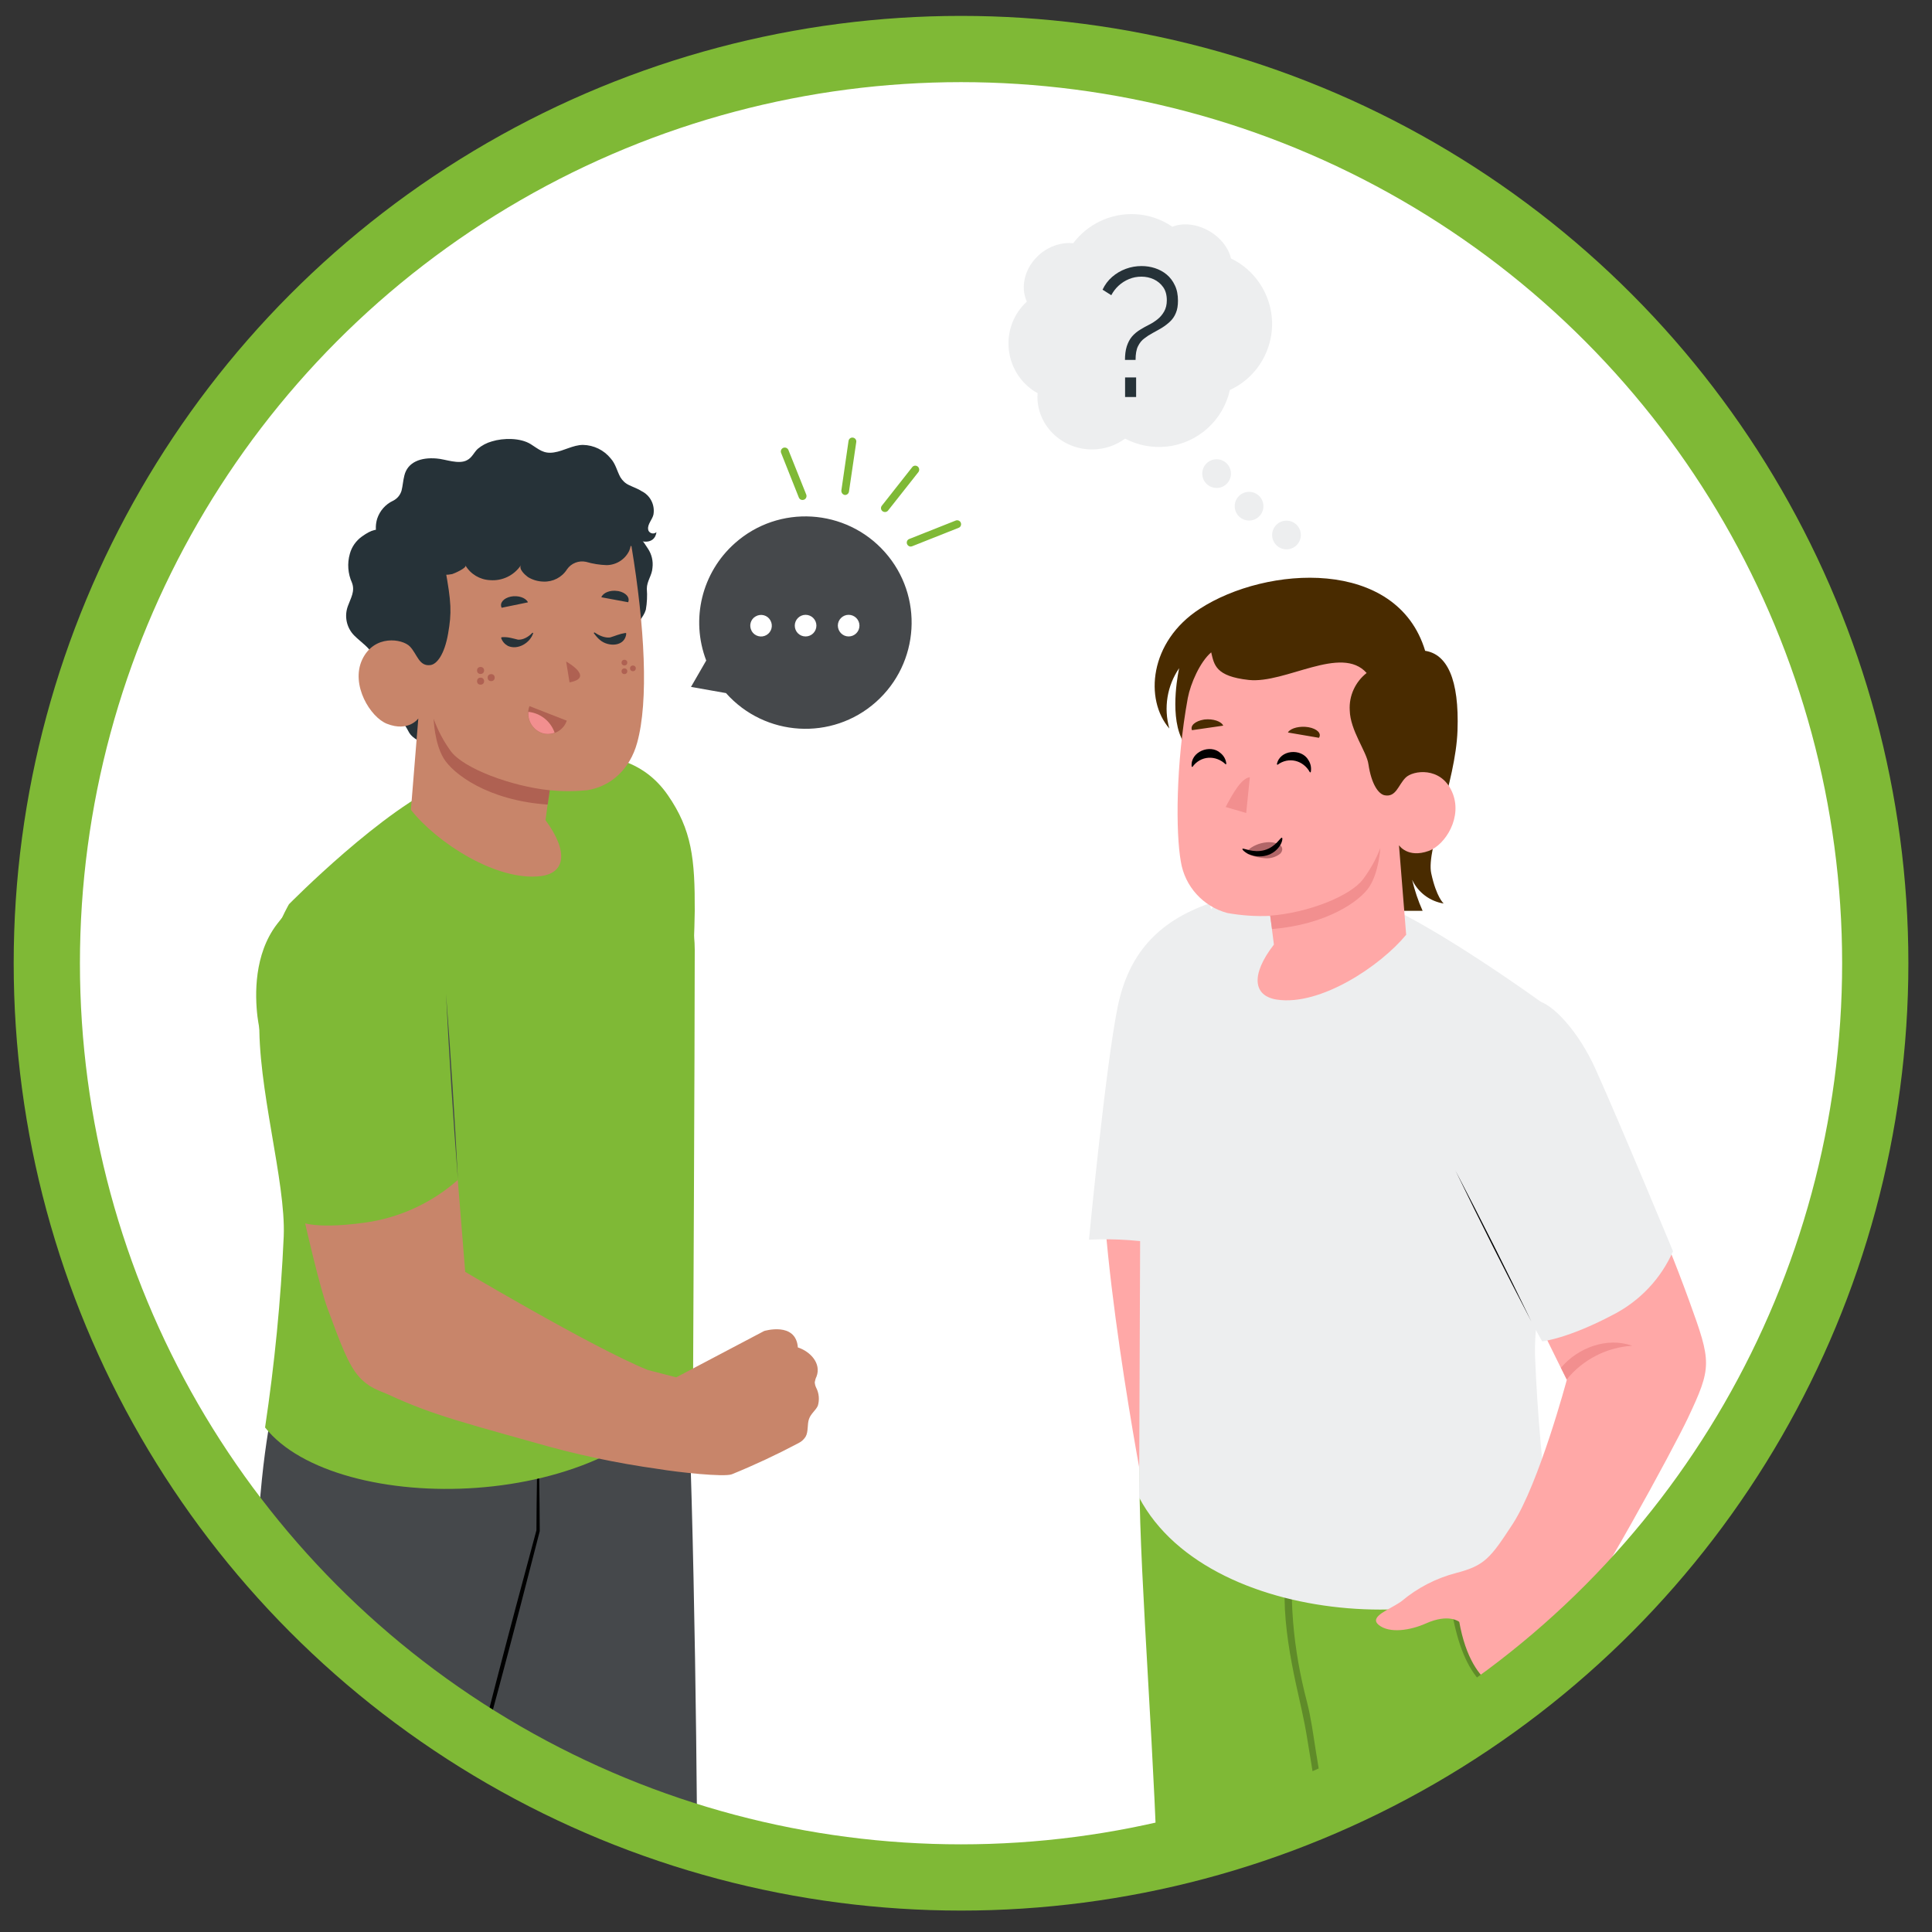 <?xml version="1.0" encoding="utf-8"?>
<!-- Generator: Adobe Illustrator 27.1.0, SVG Export Plug-In . SVG Version: 6.00 Build 0)  -->
<svg version="1.1" id="Layer_1" xmlns="http://www.w3.org/2000/svg" xmlns:xlink="http://www.w3.org/1999/xlink" x="0px" y="0px"
	 viewBox="0 0 175 175" style="enable-background:new 0 0 175 175;" xml:space="preserve">
<rect x="0" y="0" width="175" height="175" fill="#333333" stroke="none"/>
<style type="text/css">
	.st0{fill:#FFFFFF;}
	.st1{fill:none;stroke:#7FB936;stroke-width:5;stroke-miterlimit:10;}
	.st2{display:none;}
	.st3{display:inline;}
	.st4{display:inline;clip-path:url(#SVGID_00000124870717996872622580000004690904707770988188_);}
	.st5{clip-path:url(#SVGID_00000048467914503916442850000018306309726299103631_);}
	.st6{fill:#B78876;}
	.st7{fill:#FFCD05;}
	.st8{fill:#FDB71E;}
	.st9{opacity:0.5;fill:#46494C;enable-background:new    ;}
	.st10{fill:#010101;}
	.st11{fill:#966E63;}
	.st12{clip-path:url(#SVGID_00000169520000548778340660000016887970291015934103_);}
	.st13{fill:#46494C;}
	.st14{fill:#9A6F2A;}
	.st15{fill:#FBBD9E;}
	.st16{fill:#EC9A6F;}
	.st17{fill:#F7A7A8;}
	.st18{clip-path:url(#SVGID_00000092433634474027006360000010363707601173424794_);}
	.st19{fill:#EEEEEF;}
	.st20{clip-path:url(#SVGID_00000035499932701554911670000008712450522311775664_);}
	.st21{clip-path:url(#SVGID_00000163792976937367538930000004952490839205724032_);}
	.st22{fill:#45484B;}
	.st23{fill:#7FB936;}
	.st24{fill:#B16668;}
	.st25{fill:#263238;}
	.st26{fill:#C8856A;}
	.st27{fill:#AF6152;}
	.st28{fill:#F28F8F;}
	.st29{fill:#FFA8A7;}
	.st30{fill:#5F8B29;}
	.st31{fill:#EDEEEF;}
	.st32{fill:#492B00;}
	.st33{fill:none;stroke:#7FB936;stroke-width:6;stroke-miterlimit:10;}
</style>
<g>
	<circle id="SVGID_1_" class="st0" cx="87.05" cy="87.25" r="82.81"/>
</g>
<g>
	<circle id="SVGID_00000132070845494499653930000004028124833565880500_" class="st1" cx="87.05" cy="87.25" r="82.81"/>
</g>
<g class="st2">
	<defs>
		<circle id="SVGID_00000183216404140746061390000016258712170910045106_" cx="87.05" cy="87.25" r="82.81"/>
	</defs>
	<clipPath id="SVGID_00000009574790535034572060000014211043472950969227_" class="st3">
		<use xlink:href="#SVGID_00000183216404140746061390000016258712170910045106_"  style="overflow:visible;"/>
	</clipPath>
	<g style="display:inline;clip-path:url(#SVGID_00000009574790535034572060000014211043472950969227_);">
		<g>
			<defs>
				<circle id="SVGID_00000016034467818533341610000010520484419888802440_" cx="87.05" cy="87.25" r="82.81"/>
			</defs>
			<clipPath id="SVGID_00000165917266867200833370000004016159658659419021_">
				<use xlink:href="#SVGID_00000016034467818533341610000010520484419888802440_"  style="overflow:visible;"/>
			</clipPath>
			<g style="clip-path:url(#SVGID_00000165917266867200833370000004016159658659419021_);">
				<polygon class="st6" points="82.64,135.2 64.43,158.55 53.17,157.66 69.82,132.79 				"/>
				<polygon class="st6" points="77.98,110.46 82.64,135.2 72.18,144.7 65.87,113.54 				"/>
				<polygon class="st6" points="14.12,110.84 8.34,136.05 20.57,136.08 26.23,113.92 				"/>
				<path class="st7" d="M64.29,98.5l0.31,53.03H26.88l0.26-36.79l-15.39-4.5c0,0,6-20.44,7.83-23.31C21.4,84.06,36,77.71,36,77.71
					s13.68-1.21,14.45-0.83c0,0,17.56,5.56,20.4,8.74c2.84,3.17,10.17,25.23,10.17,25.23l-16.73,3.31V98.53"/>
				<path class="st8" d="M64.3,98.53"/>
				<path class="st9" d="M27.21,121.08c-0.05,0-0.1-5.34-0.1-11.92s0.05-11.92,0.1-11.92c0.05,0,0.1,5.33,0.1,11.92
					S27.27,121.08,27.21,121.08z"/>
				<path class="st9" d="M64.3,121.3c-0.05,0-0.1-5.34-0.1-11.92s0.05-11.92,0.1-11.92s0.1,5.33,0.1,11.92
					C64.39,115.97,64.35,121.3,64.3,121.3z"/>
				<path class="st6" d="M32.32,56.35l3.86,22.38c0.67,3.92,4.39,6.56,8.31,5.89c0.02,0,0.04-0.01,0.05-0.01l0,0
					c3.67-0.66,6.24-4.01,5.91-7.73c-0.18-1.99-0.33-3.63-0.33-3.63s5.61-1.44,5.12-7.13c-0.24-2.75-1.18-8.39-2.09-13.48
					c-0.98-5.46-6-9.25-11.52-8.71l-0.55,0.05c-5.77,0.9-9.72,6.32-8.81,12.09C32.29,56.17,32.3,56.26,32.32,56.35z"/>
				<path class="st10" d="M51.44,56.14c0.05,0.56-0.26,1.07-0.7,1.14c-0.42,0.1-0.83-0.26-0.9-0.79c0-0.01,0-0.02,0-0.03
					c-0.05-0.56,0.26-1.07,0.7-1.14c0.42-0.1,0.83,0.26,0.9,0.79C51.44,56.12,51.44,56.13,51.44,56.14z"/>
				<path class="st10" d="M42.88,57.41c0.04,0.56-0.27,1.06-0.71,1.14c-0.42,0.1-0.83-0.26-0.91-0.8c0-0.01,0-0.01,0-0.02
					c-0.05-0.56,0.26-1.06,0.7-1.14C42.39,56.49,42.79,56.86,42.88,57.41C42.88,57.4,42.88,57.4,42.88,57.41z"/>
				<path class="st10" d="M43.52,53.09c-0.06,0.25-0.95,0.22-1.96,0.44c-1.01,0.23-1.82,0.59-1.97,0.38
					c-0.07-0.09,0.05-0.33,0.38-0.6c0.42-0.33,0.91-0.56,1.43-0.66c0.52-0.11,1.06-0.1,1.57,0.03
					C43.34,52.81,43.54,52.98,43.52,53.09z"/>
				<path class="st10" d="M51.64,53.04c-0.14,0.21-0.75,0.07-1.5,0.13s-1.32,0.27-1.5,0.07c-0.07-0.09,0-0.3,0.26-0.52
					c0.34-0.27,0.75-0.42,1.17-0.44c0.43-0.03,0.85,0.06,1.22,0.29C51.59,52.74,51.7,52.94,51.64,53.04z"/>
				<path class="st10" d="M37.89,49.51l-0.03,0.03c-0.84,0.8-1.33,1.9-1.38,3.05c0,0.04,0,0.08,0,0.12
					c-0.06,1.65,0.14,3.3,0.06,4.94c-0.08,1.64-0.48,3.35-1.57,4.58c-0.45,0.51-1.29,0.91-1.75,0.41c-0.16-0.21-0.26-0.46-0.28-0.72
					c-0.68-3.89-2.09-7.26-2.48-11.36c-0.11-1.11,0.32-2.21,1.16-2.95c0.8-0.7,1.78-1.44,2.78-1.08c1,0.36,2.41,2.02,3.22,2.71"/>
				<path class="st6" d="M34.49,58.74c-0.1-0.03-4.02-0.77-3.52,3.1c0.29,2.23,1.66,2.75,2.78,2.76c0.83,0.01,1.51-0.25,1.51-0.3
					C35.25,64.19,34.49,58.74,34.49,58.74z"/>
				<path class="st11" d="M35.06,64.61c0,0,1.66,10.55,15.4,8.53l-0.14,1.74c0,0-11.82,1.97-15.67-4.96l-0.91-5.32L35.06,64.61z"/>
				<path class="st10" d="M57.66,45.65c0-1.32-1.07-2.38-2.38-2.38c-0.14,0-0.28,0.02-0.42,0.04c-0.02-0.19-0.06-0.38-0.15-0.55
					c-0.46-0.74-1.3-1.17-2.18-1.1c-0.33,0.03-0.66,0.1-0.98,0.18c-0.43-0.63-1.15-1.04-1.97-1.04c-0.65,0-1.25,0.26-1.68,0.69
					c-0.43-0.43-1.02-0.69-1.68-0.69c-0.79,0-1.48,0.39-1.91,0.98c-0.43-0.59-1.13-0.98-1.91-0.98c-0.91,0-1.69,0.52-2.1,1.27
					c-1.01-0.08-2-0.03-2.83,0.32c-1.86,0.79-4.29,3.28-3.16,4.75H34.3c-0.07,0.74-0.03,1.49,0.14,2.22c0.18,0.73,0.7,1.34,1.4,1.63
					c0.73,0.24,1.44-1.32,2.63-1.88c1.61-0.75,4.51,0.06,6.23,0.51c1.73,0.45,3.37,1.17,5.1,1.58c1.73,0.4,3.65,0.45,5.2-0.42
					c0.61-0.34,1.19-0.91,1.19-1.61c0-0.39-0.29-0.75-0.64-0.91c0.19-0.06,0.37-0.14,0.53-0.25c0.12-0.08,0.22-0.17,0.31-0.27
					C57.15,47.33,57.66,46.56,57.66,45.65z"/>
				<path class="st10" d="M58.12,67.52c0-0.89-0.37-1.69-0.96-2.26c0.04-0.21,0.07-0.43,0.07-0.65c0-1.74-1.41-3.15-3.15-3.15
					c-0.64,0-1.24,0.2-1.74,0.53c-0.43-0.21-0.9-0.35-1.41-0.35c-1.08,0-2.03,0.54-2.6,1.37c-0.56-0.52-1.31-0.85-2.14-0.85
					c-0.79,0-1.49,0.3-2.05,0.77c-1.95,0.45-3.19,2.16-3.19,2.16c-2.34,0-4.26-1.87-4.31-4.22l-0.09-3.88l-1.9,1.05
					c-0.52,7.24,2.03,10.41,2.03,10.41c-0.01,2.48,1.66,3.85,2.98,4.54c0.22,1.16,1.23,2.03,2.45,2.03c0.4,0,0.77-0.1,1.11-0.27
					c0.56,0.85,1.53,1.42,2.63,1.42c0.81,0,1.54-0.31,2.1-0.81c0.02,0,0.04,0,0.06,0c0.51,0.35,1.12,0.56,1.79,0.56
					c1.21,0,2.25-0.69,2.78-1.7c0.23,0.05,0.47,0.09,0.72,0.09c1.74,0,3.15-1.41,3.15-3.15c0-0.28-0.05-0.54-0.11-0.8
					C57.38,69.85,58.12,68.77,58.12,67.52z"/>
				<path class="st10" d="M47.1,55.66c0.83,1.41,1.86,3.07,1.55,4.77c-0.17,0.04-0.34,0.06-0.51,0.09c0.15-0.06,0.31-0.13,0.46-0.18
					l-0.03,0.03C48.73,58.71,47.76,57.14,47.1,55.66L47.1,55.66z"/>
				<rect x="26.88" y="151.53" class="st10" width="37.52" height="26.47"/>
			</g>
		</g>
		<g>
			<defs>
				<circle id="SVGID_00000154405189704268363690000006973803881822736548_" cx="87.05" cy="87.25" r="82.81"/>
			</defs>
			<clipPath id="SVGID_00000124876451084124303310000001345324445850608287_">
				<use xlink:href="#SVGID_00000154405189704268363690000006973803881822736548_"  style="overflow:visible;"/>
			</clipPath>
			<g style="clip-path:url(#SVGID_00000124876451084124303310000001345324445850608287_);">
				<path class="st7" d="M114.05,120.86l11.11-18.52l-7.09-17.7c-0.68,0.35-13.67,26.15-16.36,30.24c-0.12,0.19-0.59,1.62-1.02,3.02
					c-0.54,1.76-0.26,3.66,0.77,5.18l16.07,25.16l1.36-17.76L114.05,120.86z"/>
				<rect x="117.28" y="143.61" class="st13" width="40.21" height="35.92"/>
				<path class="st14" d="M131.06,71.55l-3.33-0.17c0.64-1.88,1.13-4.16,1.37-6.64c0.65-6.78-0.82-12.46-3.28-12.7
					c-2.46-0.24-4.98,5.07-5.63,11.85c-0.4,4.17,0,7.93,0.95,10.25c0.46,1.13,0.21,2.46-0.69,3.29c-0.01,0.01-0.01,0.01-0.02,0.02
					c-1.14,1.01-2.63,1.6-3.68,2.71c-1.32,1.51-1.76,3.6-1.14,5.51c0.64,1.88,2.03,3.42,3.84,4.26c2.47,1.15,5.34,1.06,7.73-0.26
					c2.9-1.64,4.59-4.93,5.02-8.24C132.62,78.12,131.95,74.77,131.06,71.55z"/>
				<path class="st7" d="M124.86,81.37l6.52,0.49l9.03,1.4c0,0,15.84,4.16,15.84,5.9c0,0.58-4.32,14.35-6.76,22.6
					c-0.6,2-1.08,4.04-1.46,6.09l9.45,25.82l-40.21-0.11v-24.19c0,0-2.63-21.89-2.17-24.88c0.29-1.86,1.04-6.05,2.68-9.36
					C118.83,83.01,122.51,81.19,124.86,81.37z"/>
				<path class="st7" d="M116.93,93.07c-1.35,1.73-2.37,3.7-2.98,5.81c-0.61,2.12-0.54,4.38,0.19,6.46
					c1.16,2.93,3.77,5.04,6.88,5.55"/>
				<path class="st9" d="M119.65,111.12c-0.06-0.02-0.11-0.06-0.17-0.09l-0.44-0.29c-0.38-0.26-0.93-0.64-1.59-1.15
					c-0.77-0.59-1.48-1.27-2.11-2.02c-0.77-0.92-1.33-2.01-1.63-3.17c-0.29-1.17-0.36-2.37-0.22-3.57c0.12-0.97,0.33-1.92,0.64-2.84
					c0.21-0.62,0.45-1.23,0.72-1.83c0.1-0.21,0.17-0.38,0.23-0.48c0.02-0.06,0.06-0.11,0.09-0.17c-0.07,0.23-0.15,0.46-0.25,0.68
					c-0.17,0.43-0.41,1.05-0.66,1.84c-0.29,0.92-0.49,1.86-0.59,2.82c-0.13,1.17-0.05,2.35,0.23,3.5c0.29,1.14,0.83,2.2,1.58,3.11
					c0.61,0.74,1.3,1.42,2.05,2.02c0.64,0.53,1.17,0.92,1.55,1.2l0.42,0.32C119.61,111.07,119.65,111.11,119.65,111.12z"/>
				<path class="st9" d="M140.91,114.83c-0.05,0.03-0.11,0.05-0.17,0.06c-0.11,0.03-0.27,0.09-0.49,0.13
					c-0.6,0.13-1.22,0.21-1.84,0.22c-4.22,0.13-8.09-2.32-9.78-6.19c-0.25-0.57-0.45-1.15-0.59-1.76c-0.05-0.21-0.07-0.38-0.09-0.5
					c-0.01-0.06-0.02-0.12-0.02-0.18c0.08,0.21,0.14,0.43,0.19,0.65c1.23,4.66,5.47,7.89,10.29,7.83c0.61,0,1.22-0.06,1.83-0.16
					C140.46,114.89,140.69,114.86,140.91,114.83z"/>
				<path class="st9" d="M146.86,122.08c-0.05,0,0.41-2.1,1.06-4.65s1.18-4.61,1.23-4.6s-0.41,2.09-1.04,4.65
					C147.48,120.03,146.91,122.08,146.86,122.08z"/>
				<path class="st9" d="M152.12,117.72c-0.05,0.03-1.55-2.44-3.38-5.51c-1.82-3.07-3.25-5.58-3.2-5.61s1.55,2.44,3.38,5.51
					C150.74,115.18,152.18,117.69,152.12,117.72z"/>
				<path class="st15" d="M142.91,60.68c0.7-5.6-3.27-10.71-8.87-11.41c-0.11-0.01-0.21-0.02-0.32-0.03
					c-5.45-0.52-10.29,3.54-11.11,8.95c-0.72,4.74-1.33,9.53-1.31,11.26c0.07,5.25,3.13,7.29,4.38,7.88
					c0.45,0.16,0.91,0.28,1.38,0.34l0,0c0.02,0,0.03,0.02,0.03,0.04l0,0l-1.16,6c-0.53,3.94,1.67,7.46,5.61,8.04
					c3.94,0.57,7.04-2.45,7.64-6.4L142.91,60.68z"/>
				<path class="st13" d="M123.53,61.25c0.09,0.12,0.78-0.25,1.67-0.12s1.47,0.67,1.58,0.57c0.06-0.04-0.02-0.25-0.27-0.5
					c-0.35-0.32-0.78-0.53-1.25-0.6c-0.46-0.07-0.93,0.01-1.35,0.23C123.59,61.01,123.48,61.19,123.53,61.25z"/>
				<path class="st13" d="M131.42,62.96c0.09,0.12,0.78-0.25,1.67-0.12s1.47,0.67,1.59,0.57c0.05-0.04-0.02-0.25-0.28-0.5
					c-0.34-0.32-0.78-0.53-1.25-0.59c-0.46-0.07-0.93,0.01-1.35,0.23C131.5,62.72,131.38,62.9,131.42,62.96z"/>
				<path class="st16" d="M127.11,77.7c0,0,3.38,0.78,8.05-1.17c0,0-2.01,4.33-8.36,2.79L127.11,77.7z"/>
				<path class="st14" d="M132.04,60.07c0.05,0.26,0.96,0.27,1.98,0.55s1.83,0.68,2,0.49c0.08-0.09-0.04-0.34-0.34-0.63
					c-0.83-0.71-1.95-1.01-3.03-0.79C132.23,59.79,132.02,59.95,132.04,60.07z"/>
				<path class="st14" d="M124.42,58.51c0.12,0.23,0.77,0.11,1.5,0.2c0.73,0.1,1.34,0.33,1.5,0.14c0.08-0.09,0-0.31-0.24-0.54
					c-0.68-0.58-1.64-0.69-2.43-0.28C124.48,58.21,124.37,58.4,124.42,58.51z"/>
				<path class="st7" d="M125.91,81.82c1,4.35,5.32,7.06,9.67,6.07c0.38-0.09,0.75-0.2,1.11-0.34c1.94-0.75,3.51-2.21,5.03-3.64
					c1.07,6.41-3.27,12.48-9.68,13.55c-0.41,0.07-0.82,0.11-1.23,0.14c-2.49,0.15-5.16-0.61-6.73-2.55
					c-1.09-1.35-1.53-3.14-1.5-4.88c0.08-1.74,0.41-3.46,0.98-5.1c0.44-1.42,1.14-3,2.58-3.4"/>
				<path class="st14" d="M142.46,54.53c1.87,1,2.87,3.1,3.23,5.18c0.36,2.07,0.18,4.2,0.27,6.3c0.09,2.1,0.49,4.3,1.82,5.93
					c1.4,1.74,3.62,2.56,5.6,3.62c4.35,2.33,7.94,6.32,9.24,11.09c1.31,4.77,0.12,10.27-3.45,13.7c-3.27,3.11-7.98,4.2-12.49,4.2
					c-3.21,0-6.73-0.69-8.74-3.2c-2-2.51-1.87-6.02-1.17-9.11c0.7-3.09,1.13-3.54,1.19-6.71c-0.86,1.94-0.46,1.27-1.62,2.93
					c-0.33,0.47-0.9,0.98-1.4,0.71c-0.5-0.27-0.35-1.14-0.09-1.73c3.87-8.61,2.52-25.95,4.81-35.45"/>
				<path class="st14" d="M145.2,54.39c-0.5-1.81-1.29-3.62-2.72-4.83c-2.19-1.75-5.28-1.8-7.52-0.12l0,0l0,0
					c0,0-10.77-5.05-12.75,9.49c0,0,3.82-0.32,7.78-2.62c1.22-0.71,2.59-1.06,3.99-1.04c0.02,0,0.05,0,0.07,0h0.01
					c0.62,0,1.14,0.46,1.17,1.08c0.03,0.74,0.07,1.44,0.11,2c0.12,1.84,0.88,3.59,2.15,4.93c1.96,1.91,4.92,2.25,7.65,2.48
					C146.18,62.05,146.21,58.12,145.2,54.39z"/>
				<path class="st7" d="M156.25,91.8l-9.62,16.46l11.69,20.07v0.12c0.04,0.4,0.27,0.75,0.61,0.95l0.08,6.63h13v-10.59
					c0-0.44-0.09-0.87-0.28-1.27C169.67,119.73,156.87,92.24,156.25,91.8z"/>
				<path class="st13" d="M127.46,64.73l-0.61,1.07l-0.03-0.1c0.3,0.14,0.66,0.3,0.87,0.54c-0.36-0.1-0.69-0.27-1-0.46l0.04-0.06
					C126.75,65.74,127.45,64.69,127.46,64.73L127.46,64.73z"/>
				<path class="st16" d="M128.98,69.77l-3.55-0.01c-0.05,0.96,0.7,1.78,1.66,1.83c0.02,0,0.04,0,0.07,0
					C128.15,71.58,128.96,70.77,128.98,69.77z"/>
				<path class="st17" d="M128.88,70.29c-0.23,0.77-0.93,1.3-1.73,1.3c-0.41,0.01-0.8-0.14-1.11-0.4
					C126.72,70.35,127.84,69.99,128.88,70.29z"/>
			</g>
		</g>
		<g>
			<defs>
				<circle id="SVGID_00000125583965103848847750000008763433644489079718_" cx="87.05" cy="87.25" r="82.81"/>
			</defs>
			<clipPath id="SVGID_00000183222717777631717730000015961358326026002823_">
				<use xlink:href="#SVGID_00000125583965103848847750000008763433644489079718_"  style="overflow:visible;"/>
			</clipPath>
			<g style="clip-path:url(#SVGID_00000183222717777631717730000015961358326026002823_);">
				<g>
					<path class="st19" d="M62.59,59.31l3.17,0.56c3.53,3.97,9.61,4.34,13.58,0.81s4.34-9.61,0.81-13.58s-9.61-4.34-13.58-0.81
						c-3,2.66-4.03,6.89-2.6,10.63l0,0L62.59,59.31z"/>
					<path class="st10" d="M75.89,53.77c0-0.54,0.44-0.98,0.98-0.98s0.98,0.44,0.98,0.98s-0.44,0.98-0.98,0.98l0,0
						C76.33,54.74,75.9,54.3,75.89,53.77z"/>
					<path class="st10" d="M71.98,53.77c0-0.54,0.44-0.98,0.98-0.98s0.98,0.44,0.98,0.98s-0.44,0.98-0.98,0.98l0,0
						C72.42,54.74,71.99,54.3,71.98,53.77z"/>
					<path class="st10" d="M68.08,54.25c-0.27-0.47-0.11-1.07,0.36-1.33c0.47-0.27,1.07-0.11,1.33,0.36
						c0.27,0.47,0.11,1.06-0.35,1.33s-1.06,0.12-1.34-0.35C68.09,54.26,68.09,54.26,68.08,54.25z"/>
				</g>
				<g id="lines_00000008856618496693816550000013936048600852872621_">
					<g id="lines_00000028285985034494115850000017259419818740429211_">
						<path class="st7" d="M79.92,43.39c-0.15-0.13-0.16-0.35-0.03-0.5l2.75-3.49c0.13-0.15,0.35-0.16,0.5-0.03
							c0.14,0.12,0.16,0.34,0.05,0.49l-2.77,3.51C80.29,43.5,80.08,43.52,79.92,43.39L79.92,43.39z"/>
						<path class="st7" d="M76.34,41.85c-0.09-0.08-0.14-0.2-0.13-0.32l0.65-4.49c0.03-0.2,0.21-0.33,0.4-0.3
							c0.2,0.03,0.33,0.21,0.3,0.4l-0.66,4.49c-0.03,0.19-0.21,0.33-0.4,0.3C76.45,41.91,76.39,41.89,76.34,41.85z"/>
						<path class="st7" d="M72.46,42.3c-0.04-0.04-0.08-0.09-0.1-0.14l-1.61-4.05c-0.07-0.19,0.03-0.39,0.21-0.46
							c0.18-0.06,0.37,0.02,0.45,0.19l1.62,4.05c0.07,0.18-0.02,0.39-0.2,0.46C72.71,42.41,72.56,42.39,72.46,42.3z"/>
						<path class="st7" d="M82.26,46.52c-0.04-0.04-0.08-0.09-0.1-0.14c-0.07-0.18,0.01-0.39,0.2-0.46l0,0l4.2-1.67
							c0.18-0.07,0.39,0.02,0.46,0.2l0,0c0.07,0.18-0.01,0.39-0.2,0.46l-4.21,1.67C82.5,46.62,82.36,46.6,82.26,46.52z"/>
					</g>
				</g>
			</g>
		</g>
		<g>
			<defs>
				<circle id="SVGID_00000020378317229554597560000010976713797124713913_" cx="87.05" cy="87.25" r="82.81"/>
			</defs>
			<clipPath id="SVGID_00000030453131483619704910000001105001542815549110_">
				<use xlink:href="#SVGID_00000020378317229554597560000010976713797124713913_"  style="overflow:visible;"/>
			</clipPath>
			<g style="clip-path:url(#SVGID_00000030453131483619704910000001105001542815549110_);">
				<g>
					<path class="st13" d="M110.27,79.35l-3.17,0.56c-3.53,3.97-9.61,4.34-13.58,0.81c-3.97-3.53-4.34-9.61-0.81-13.58
						c3.53-3.97,9.61-4.34,13.58-0.81c3,2.66,4.03,6.89,2.6,10.63l0,0L110.27,79.35z"/>
					<path class="st19" d="M96.97,73.8c0-0.54-0.44-0.98-0.98-0.98s-0.98,0.44-0.98,0.98s0.44,0.98,0.98,0.98l0,0
						C96.53,74.78,96.97,74.34,96.97,73.8z"/>
					<path class="st19" d="M100.88,73.8c0-0.54-0.44-0.98-0.98-0.98s-0.98,0.44-0.98,0.98s0.44,0.98,0.98,0.98l0,0
						C100.44,74.78,100.88,74.34,100.88,73.8z"/>
					<path class="st19" d="M104.78,74.29c0.27-0.47,0.11-1.07-0.36-1.33c-0.47-0.27-1.07-0.11-1.33,0.36
						c-0.27,0.47-0.11,1.06,0.35,1.33c0.46,0.27,1.06,0.12,1.34-0.35C104.77,74.3,104.78,74.3,104.78,74.29z"/>
				</g>
				<g id="lines_00000110457906598447062010000003639702052756405420_">
					<g id="lines_00000010279767892960457020000014637697431072886155_">
						<path class="st7" d="M92.94,63.43c0.15-0.13,0.16-0.35,0.03-0.5l-2.75-3.49c-0.13-0.15-0.35-0.16-0.5-0.03
							c-0.14,0.12-0.16,0.34-0.05,0.49l2.77,3.51C92.57,63.53,92.79,63.55,92.94,63.43L92.94,63.43z"/>
						<path class="st7" d="M96.52,61.88c0.09-0.08,0.14-0.2,0.13-0.32L96,57.07c-0.03-0.2-0.21-0.33-0.4-0.3
							c-0.2,0.03-0.33,0.21-0.3,0.4l0.66,4.49c0.03,0.19,0.21,0.33,0.4,0.3C96.41,61.95,96.47,61.93,96.52,61.88z"/>
						<path class="st7" d="M100.4,62.34c0.04-0.04,0.08-0.09,0.1-0.14l1.61-4.05c0.07-0.19-0.03-0.39-0.21-0.46
							c-0.18-0.06-0.37,0.02-0.45,0.19l-1.62,4.05c-0.07,0.18,0.02,0.39,0.2,0.46C100.16,62.45,100.3,62.43,100.4,62.34z"/>
						<path class="st7" d="M90.61,66.55c0.04-0.04,0.08-0.09,0.1-0.14c0.07-0.18-0.01-0.39-0.2-0.46l0,0l-4.2-1.67
							c-0.18-0.07-0.39,0.02-0.46,0.2l0,0c-0.07,0.18,0.01,0.39,0.2,0.46l4.21,1.67C90.37,66.66,90.51,66.64,90.61,66.55z"/>
					</g>
				</g>
			</g>
		</g>
	</g>
</g>
<g>
	<defs>
		<circle id="SVGID_00000074436717981594253030000013267428391296111539_" cx="87.05" cy="87.25" r="82.81"/>
	</defs>
	<clipPath id="SVGID_00000097495175554319052160000002166473642674939326_">
		<use xlink:href="#SVGID_00000074436717981594253030000013267428391296111539_"  style="overflow:visible;"/>
	</clipPath>
	<g style="clip-path:url(#SVGID_00000097495175554319052160000002166473642674939326_);">
		<g>
			<g>
				<path class="st22" d="M62.59,62.22l3.17,0.56c3.53,3.97,9.61,4.34,13.58,0.81s4.34-9.61,0.81-13.58
					c-3.53-3.97-9.61-4.34-13.58-0.81c-3,2.66-4.03,6.89-2.6,10.63l0,0L62.59,62.22z"/>
				<path class="st0" d="M75.89,56.67c0-0.54,0.44-0.98,0.98-0.98s0.98,0.44,0.98,0.98c0,0.54-0.44,0.98-0.98,0.98c0,0,0,0,0,0
					C76.33,57.65,75.9,57.21,75.89,56.67z"/>
				<path class="st0" d="M71.99,56.67c0-0.54,0.44-0.98,0.98-0.98s0.98,0.44,0.98,0.98c0,0.54-0.44,0.98-0.98,0.98c0,0,0,0,0,0
					C72.42,57.65,71.99,57.21,71.99,56.67z"/>
				<path class="st0" d="M68.09,57.16c-0.27-0.47-0.11-1.07,0.36-1.33c0.47-0.27,1.07-0.11,1.33,0.36c0.27,0.47,0.11,1.06-0.35,1.33
					c-0.46,0.27-1.06,0.12-1.34-0.35C68.09,57.17,68.09,57.16,68.09,57.16z"/>
			</g>
			<g id="lines_00000163764045626715053810000013691176070821200004_">
				<g id="lines_00000039115718752644804560000000035099475686513815_">
					<path class="st23" d="M79.92,46.29c-0.15-0.13-0.16-0.35-0.03-0.5l2.75-3.49c0.13-0.15,0.35-0.16,0.5-0.03
						c0.14,0.12,0.16,0.34,0.05,0.49l-2.77,3.51C80.29,46.4,80.08,46.42,79.92,46.29L79.92,46.29z"/>
					<path class="st23" d="M76.34,44.75c-0.09-0.08-0.14-0.2-0.13-0.32l0.65-4.49c0.03-0.2,0.21-0.33,0.4-0.3
						c0.2,0.03,0.33,0.21,0.3,0.4l-0.66,4.49c-0.03,0.19-0.21,0.33-0.4,0.3C76.45,44.82,76.39,44.79,76.34,44.75z"/>
					<path class="st23" d="M72.46,45.21c-0.04-0.04-0.08-0.09-0.1-0.14l-1.61-4.05c-0.07-0.19,0.03-0.39,0.21-0.46
						c0.18-0.06,0.37,0.02,0.45,0.19l1.62,4.05c0.07,0.18-0.02,0.39-0.2,0.46C72.71,45.31,72.56,45.29,72.46,45.21z"/>
					<path class="st23" d="M82.26,49.42c-0.04-0.04-0.08-0.09-0.1-0.14c-0.07-0.18,0.01-0.39,0.2-0.46c0,0,0,0,0,0l4.21-1.67
						c0.18-0.07,0.39,0.02,0.46,0.2c0,0,0,0,0,0c0.07,0.18-0.01,0.39-0.2,0.46l-4.21,1.67C82.5,49.53,82.36,49.51,82.26,49.42z"/>
				</g>
			</g>
		</g>
		<g>
			<g id="bottom_00000103223932812419806190000002256945741977036710_">
				<path class="st24" d="M26.28,126.32c-1.44,4.38-1.86,10.45-2.45,20.42c-0.58,9.75-0.79,18.47-1.5,29.35
					c-1.02,2.59-2.37,5.3-3.27,17.24c-0.45,6.04-0.57,13.52-1.2,19.91l-0.47,3.87c0.82,4.53,7.44,4.94,8.33,2.26
					c0.59-1.48,1.07-2.99,1.44-4.54c2.2-8.6,5.69-20.38,7.79-26.77c1.63-4.96,6.1-22.79,9.08-33.03l4.17,20.47
					c0,0-1.39,2.49,1.24,16.14c1.24,6.41,2.13,8.25,3.27,17.12c0.12,0.96,0.89,1.53,0.92,2.5c0,0.28,0.74,1.2,3.43,1.6
					c2.69,0.4,5.5-1.45,5.48-1.84c-0.51-10.05,0.23-26.33,0.28-33.09c0.14-16.61,0-42.64-0.68-53.23L26.28,126.32z"/>
				<path d="M77.51,223.24c0.17,0,0.48,1.85-0.41,2.67c-1.02,0.95-4.08,2.55-8.23,2.13c-4.15-0.42-5.3-1.2-6.99-2.55
					c-1.68-1.35-3.24-2.74-5.11-3.09c-1.74-0.33-4.39-0.94-4.96-1.47s-0.56-2.89-0.56-2.89L77.51,223.24z"/>
				<path class="st22" d="M56.35,211.33c-0.48-0.46-0.91-0.96-1.31-1.49c-0.23-0.27-1.24-0.42-1.53-0.63
					c-0.28-0.15-0.56-0.33-0.82-0.51c-0.28-0.26-0.15-0.62-0.18-1c-0.33,0.02-0.61,0.26-0.68,0.59c-0.11,0.66-0.19,2.55-0.43,3.65
					c-0.32,2.3-0.34,4.62-0.07,6.92c0.26,1.22,3.86,1.86,5.68,2.5c1.82,0.64,3.22,1.53,5.14,3.04c2.21,1.67,4.91,2.57,7.68,2.55
					c3.17-0.12,6.71-1.25,7.49-2.75c0.96-1.85,1.06-3.57-3.71-5.65c-0.9-0.38-3.69-1.91-4.78-2.55c-1.19-0.68-2.32-1.49-3.35-2.39
					c-0.43-0.38-0.85-0.78-1.24-1.2c-0.31-0.39-1.59-1.39-1.74-1.87C62.5,210.55,60.68,213.98,56.35,211.33z"/>
				<path d="M25.39,233.55c-0.29,2.84-0.82,4.71-1.9,6.33c-1.09,1.62-3.02,2.04-4.92,1.49c-1.9-0.56-4.32-2-4.76-4.48
					c-0.44-2.48-0.26-4.16,0.3-6.77L25.39,233.55z"/>
				<path class="st22" d="M18.17,216.97c-0.05-0.11-0.34-0.4-0.35-0.45s-0.08-1.88,0.03-2.54c-0.68,0.19-1.02,3.32-1.66,7.11
					c-0.67,4.08-1.46,5.28-2.04,8.63c-0.68,3.82-0.46,5.11,0.78,7.5c1.24,2.39,5.91,4.88,8.4,1.66c2.04-2.62,2.16-5.2,2.16-9.05
					c-0.03-3.05,0.12-6.11,0.44-9.14c0.29-2.87,1.33-3.41,0.65-3.75c0.13,0.06,0.06-0.16,0,0c-0.1,0.37-0.25,0.72-0.46,1.05
					C26.13,217.99,20.83,222.65,18.17,216.97z"/>
				<path class="st22" d="M44.12,156.53l3.48,18.34c0,0-0.06,4.15,0.33,9.46c0.39,5.31,1.91,15.25,3.21,20.85
					c3.62,2.01,8.03,2,11.64-0.03c0,0,0.32-23.68,0.37-31.15c0.07-9.62-0.28-37.51-0.92-49.33l-37.27,1.74c0,0-1.26,4.3-1.68,13.78
					c-0.42,9.49-1.39,35.19-1.39,35.19c-3.06,9.19-4.02,19.9-4.51,36.65c3.68,4.92,10.82,2.37,10.82,2.37s6.2-22.1,7.75-27.17
					c1.82-5.97,6.42-25.02,8.17-30.72"/>
				<path d="M41.35,166.73c2.25-9.41,4.71-18.77,7.24-28.12c0.01-3.07,0.08-6.6,0.15-9.83c0.07,3.3,0.14,6.61,0.15,9.91
					C46.49,148.07,44.02,157.43,41.35,166.73L41.35,166.73z"/>
			</g>
			<path class="st23" d="M60.49,72.02c-2.18-3.15-5.73-4.2-10.82-3.37l12.44,25.61c0.49-3.9,0.76-7.82,0.82-11.74
				C62.95,77.81,62.67,75.17,60.49,72.02z"/>
			<g id="Chest">
				<path class="st23" d="M62.78,124.84c-6.94,12.38-32.36,12.6-38.77,4.46c0.86-5.74,1.43-11.52,1.69-17.32
					c0.2-4.98-2.41-13.52-2.2-19.79c0.21-6.27,2.68-10.29,2.68-10.29s8.62-8.77,14.42-11.12c9.7-3.94,14.04-1.18,14.04-1.18
					c2.55,0.75,8.29,9.75,8.29,16.45C62.93,94.64,62.78,124.84,62.78,124.84z"/>
			</g>
			<g id="Head">
				<path class="st25" d="M37.83,48.64c-0.83-0.47-1.76-0.71-2.71-0.71c-1.05,0-1.4,0-2.34,0.67c-0.53,0.38-0.92,0.93-1.09,1.56
					c-0.25,0.87-0.18,1.8,0.19,2.62c0.3,0.78-0.11,1.39-0.37,2.12c-0.34,0.92-0.12,1.95,0.56,2.65c0.61,0.62,1.48,1.14,1.82,1.97
					c0.42,0.99,0.3,2.09,0.71,3.11c0.36,0.81,0.85,1.55,1.46,2.19c0.39,0.49,0.73,1.02,1.02,1.57c0.31,0.51,0.97,0.74,1.41,1.09
					c0.15,0.12,0.51,0.63,0.73,0.57c0.32-0.08,0.13-1.07,0.12-1.29c0-0.86,0-1.72-0.06-2.55l-0.17-3.34c0,0,2.14-2.9,2.38-5.29
					c0.31-3.06-0.34-4.32-0.34-4.32C40.1,50.44,39.03,49.32,37.83,48.64z"/>
				<path class="st25" d="M41.08,53.53c-0.1,1.6,0.24,3.21,0.98,4.64c0.64,1.23,1.79,2.89,3.17,3.33c0.5,0.14,1.02,0.26,1.53,0.35
					c1.73,0.33,3.51,0.29,5.22-0.11c1.28-0.29,2.55-0.73,3.45-1.74c0.61-0.62,1.14-1.3,1.6-2.04c0.14-0.27,0.15-0.56,0.29-0.83
					c0.34-0.64,0.97-1.2,1.18-1.9c0.11-0.63,0.14-1.27,0.09-1.9c0-0.7,0.47-1.21,0.51-1.89c0.08-0.62-0.07-1.24-0.42-1.76
					c-0.2-0.32-0.41-0.62-0.65-0.91c-0.38-0.34-0.82-0.61-1.29-0.82c-0.42-0.24-0.79-0.56-1.2-0.8c-1.02-0.56-2.11-1.01-3.23-1.34
					c-1.59-0.46-3.27-0.54-4.9-0.23c-1.68,0.31-3.34,1.66-4.39,2.96C41.87,49.96,41.2,51.71,41.08,53.53z"/>
				<path class="st26" d="M35.05,65.56c1.96,0.77,2.84-0.48,2.84-0.48l-0.67,8.27c2.3,2.94,7.78,6.53,11.81,6
					c2.16-0.29,2.49-2.2,0.38-5.06l0.37-2.71c1.13,0.11,2.26,0.11,3.39,0c2.19-0.34,3.89-1.93,4.54-4.29
					c1.06-3.8,0.69-10.56-0.51-17.8c-2.44-1.9-11.74-1.26-16.88,1.99c0.57,3.11,0.6,4.01,0.27,5.91c-0.33,1.9-1.02,2.77-1.59,2.85
					c-1.05,0.15-1.2-0.98-1.87-1.68s-3.23-1.12-4.32,1.18C31.73,62.04,33.56,64.98,35.05,65.56z"/>
				<path class="st27" d="M49.8,71.58c-3.48-0.35-7.87-1.99-8.99-3.57c-0.64-0.89-1.16-1.87-1.53-2.9c0,0,0.06,2.17,0.9,3.57
					s3.98,3.82,9.43,4.2L49.8,71.58z"/>
				<path class="st25" d="M57,43.95c-0.34-0.15-0.62-0.41-0.81-0.73c-0.31-0.57-0.42-1.19-0.87-1.69c-0.61-0.76-1.53-1.21-2.51-1.23
					c-0.9,0-1.75,0.55-2.63,0.68c-0.96,0.15-1.37-0.29-2.11-0.75c-0.93-0.58-2.47-0.57-3.51-0.25c-0.47,0.13-0.91,0.36-1.29,0.68
					c-0.34,0.32-0.51,0.79-0.96,1.02c-0.76,0.42-1.95-0.09-2.77-0.15c-1.44-0.12-2.61,0.33-2.91,1.53
					c-0.13,0.51-0.14,0.92-0.26,1.39c-0.12,0.4-0.4,0.73-0.77,0.91c-0.68,0.32-1.19,0.9-1.43,1.61c-0.31,0.99-0.04,2.06,0.71,2.78
					c0.7,0.58,1.95,1.02,2.88,0.77c0.12,0.81,1.11,1.38,1.88,1.48c0.44,0.09,0.89,0.09,1.32,0c0.15-0.04,1.33-0.55,1.2-0.78
					c0.47,0.79,1.31,1.29,2.23,1.33c1.11,0.09,2.18-0.43,2.8-1.36c-0.23,0.36,0.38,0.9,0.63,1.08c0.42,0.26,0.91,0.4,1.4,0.41
					c0.86,0.04,1.68-0.38,2.14-1.11c0.38-0.55,1.06-0.82,1.72-0.68c0.61,0.18,1.24,0.28,1.87,0.3c0.87-0.01,1.66-0.51,2.04-1.29
					c0.21-0.51,0.24-1.08,0.07-1.6c0.55,0.87,2.24,1.2,2.4-0.1c-0.18,0.17-0.47,0.16-0.64-0.02c-0.06-0.06-0.1-0.14-0.11-0.23
					c-0.08-0.45,0.39-0.91,0.48-1.34c0.15-0.87-0.28-1.73-1.07-2.12C57.81,44.28,57.39,44.14,57,43.95z"/>
				<path class="st25" d="M47.82,54.56l-2.38,0.49c-0.21-0.42,0.16-0.87,0.83-1.01c0.64-0.13,1.33,0.09,1.54,0.49
					C47.8,54.54,47.81,54.55,47.82,54.56z"/>
				<path class="st25" d="M56.9,54.55l-2.43-0.45c0.15-0.41,0.8-0.67,1.45-0.57c0.03,0,0.06,0.01,0.09,0.01
					C56.68,53.67,57.08,54.11,56.9,54.55z"/>
				<path class="st27" d="M47.96,63.96l3.38,1.32c-0.32,0.93-1.33,1.44-2.27,1.12c-0.02-0.01-0.04-0.01-0.06-0.02
					C48.07,65.98,47.6,64.91,47.96,63.96z"/>
				<path class="st28" d="M47.86,64.48c-0.07,0.81,0.4,1.58,1.16,1.89c0.39,0.15,0.82,0.15,1.22,0
					C49.88,65.33,48.95,64.59,47.86,64.48z"/>
				<path class="st27" d="M51.28,59.92c0,0,2.63,1.45,0.31,1.89L51.28,59.92z"/>
				<path class="st25" d="M48.3,57.34c-0.27,0.89-1.39,1.57-2.29,1.17c-0.29-0.16-0.51-0.4-0.62-0.73l0.05-0.06
					c0.55-0.05,0.98,0.1,1.48,0.22c0.44,0.03,0.94-0.23,1.31-0.63L48.3,57.34L48.3,57.34z"/>
				<path class="st25" d="M56.73,57.38c-0.11,1.21-1.61,1.23-2.36,0.61c-0.24-0.19-0.42-0.42-0.59-0.65l0.06-0.06
					c0.42,0.28,0.93,0.52,1.42,0.46c0.51-0.15,0.8-0.31,1.4-0.41C56.67,57.33,56.73,57.38,56.73,57.38L56.73,57.38z"/>
				<circle class="st27" cx="43.53" cy="60.73" r="0.32"/>
				<circle class="st27" cx="44.49" cy="61.38" r="0.32"/>
				<circle class="st27" cx="43.53" cy="61.7" r="0.32"/>
				<circle class="st27" cx="56.56" cy="60.02" r="0.26"/>
				<circle class="st27" cx="57.33" cy="60.54" r="0.26"/>
				<circle class="st27" cx="56.56" cy="60.8" r="0.26"/>
			</g>
			<path class="st26" d="M42.15,115.36c0,0-1.75-21.99-2.17-25.94c-0.52-4.96-0.83-8.98-3.57-9.55c-2.43-0.51-4.58-0.12-8.26,3.02
				c-2.34,1.99-3.24,4.32-3.48,9.48c-0.24,5.16,3.81,22.93,4.98,26.1c2.49,6.74,2.63,7.16,7.84,8.45"/>
			<path class="st23" d="M37.43,78.48c1.67,0.82,2.5,3.43,2.76,8.01c0.26,4.59,1.29,20.38,1.29,20.38
				c-2.35,2.08-5.27,3.43-8.38,3.87c-5.13,0.71-6.14-0.2-6.14-0.2s-3.42-16.52-3.64-18.47c-0.23-1.95-0.32-5.62,1.76-8.35
				S31.85,76.49,37.43,78.48z"/>
			<path class="st26" d="M41.16,114.63c0,0,12.53,7.46,17.51,9.46l2.58,0.67l7.97-4.2c0,0,2.87-0.87,3.05,1.49
				c1.09,0.35,2.15,1.42,1.69,2.64c-0.08,0.16-0.13,0.33-0.16,0.51c0.01,0.17,0.05,0.34,0.13,0.5c0.26,0.5,0.31,1.09,0.15,1.63
				c-0.19,0.43-0.62,0.69-0.8,1.2c-0.18,0.51-0.04,1.14-0.31,1.61c-0.16,0.25-0.38,0.45-0.65,0.58c-1.96,1.04-3.97,1.98-6.03,2.82
				c-0.71,0.27-4.87-0.18-6.66-0.48c-3.8-0.53-7.56-1.33-11.24-2.4c-8.13-2.27-10.22-2.83-14.96-5.18"/>
			<path class="st22" d="M41.48,106.87c-0.44-5.61-0.8-11.23-1.08-16.86C40.84,95.63,41.19,101.25,41.48,106.87L41.48,106.87z"/>
		</g>
		<g>
			<g id="bottom">
				<path class="st29" d="M119.86,217.52l0.84-9.04l-12-1.53c0,0,0.35,4.76,0.35,8.31c0,3.43,0,4.88-1.17,6.81
					c-1.17,1.93-4.13,4.41-7.39,5.71s-6.38,3.06-5.49,4.92s5.77,2.73,7.9,2.29c2.12-0.44,6.86-2.95,9.27-4.73s6.38-2.61,7.3-3.01
					c0.92-0.39,1.14-1.69,1.11-3.84C120.47,221.43,120.23,219.46,119.86,217.52z"/>
				<path class="st23" d="M103.29,131.41c-0.42,6.13,1.05,23.7,1.49,36.56c0.2,6.07,1.3,14.68,1.53,17.36
					c0.61,7.61,2.3,25.02,2.3,25.02s6.39,2.55,12.11,0.28c0.96-9.55,4.34-23.11,1.8-31.23l4.11-45.23L103.29,131.41z"/>
				<path class="st30" d="M94.37,232.84c-0.16,0-0.38,1.8,0.51,2.55c1.02,0.86,4.08,2.26,8.05,1.69c3.96-0.57,6.1-1.83,7.66-3.18
					c1.56-1.35,3.77-3.26,5.56-3.68c1.67-0.39,4.38-1.37,4.9-1.89s0.41-2.81,0.41-2.81L94.37,232.84z"/>
				<path class="st23" d="M116.64,221.81c0.7-0.41,0.89-1.31,1.3-2.01c0.32-0.55,0.79-1.01,1.36-1.31c0.18-0.09,0.36-0.16,0.55-0.22
					c0,0,0.05-0.76,0.03-0.76c0.32,0.15,0.56,0.43,0.65,0.77c0.13,0.63,0.15,1.43,0.43,2.47c0.39,1.43,0.68,4.38,0.48,5.55
					c-0.2,1.17-3.81,2.23-5.54,2.92c-2.03,0.92-3.92,2.15-5.59,3.63c-1.85,1.56-5.75,3.17-8.35,3.24c-3.96,0.12-6.54-0.91-7.35-2.32
					c-0.7-1.22-0.11-3.01,0.9-3.89c1.39-1.23,3.11-2.01,4.77-2.85c2.22-1.14,4.7-2.51,6.37-4.48c0.46-0.54,1.19-0.77,1.88-0.62
					C110.27,222.34,113.68,222.84,116.64,221.81z"/>
				<path class="st30" d="M108.33,207.85c2.32,1.63,8.92,3.14,12.73,0.51l-0.51,8.11c-2.29,1.53-9.04,2.12-11.72-0.9L108.33,207.85z
					"/>
				<path class="st29" d="M141.21,225.86l0.23-10.6l-11.89,0.44l1.75,10.72c0,0,0.69,4.35,0.84,5.4c0.37,3.01,0.58,6.04,0.62,9.08
					c0.05,4,0.26,7.7,1.35,9.55c1.1,1.84,2.29,2.13,4.08,1.53c1.79-0.6,3.98-2.61,4.67-5.79s-0.27-7.87-0.66-8.94
					C141.82,236.18,141.27,229.77,141.21,225.86z"/>
				<path class="st23" d="M139.61,134.57l-23.48-0.12c0.77,5.91,6.22,46.03,7.43,52.81c1.22,6.78,6.55,33.37,6.55,33.37
					s1.26,1.99,5.26,1.75c4.5-0.28,6.23-2.09,6.23-2.09s0.87-14.29,0.96-22.68c0.1-5.29-0.58-10.57-2.01-15.67
					c0,0,0.6-15.29,0.58-25.53C141.12,146.17,141.06,142.93,139.61,134.57z"/>
				<path class="st30" d="M131.82,245.88c0.12,2.81,0.54,4.67,1.51,6.33c0.97,1.66,2.85,2.21,4.77,1.76
					c1.91-0.45,4.38-1.69,4.96-4.08c0.58-2.39,0.93-4.06,0.51-6.66L131.82,245.88z"/>
				<path class="st23" d="M141,229.09c0.28-0.21,0.1-2.83,0.21-3.23c0.78,0.08,0.51,3.79,0.92,7.56c0.42,4.04,0.99,5.66,1.37,8.98
					c0.44,3.79-0.21,5.47-1.58,7.73c-1.36,2.27-6.13,4.43-8.38,1.12c-1.85-2.7-1.89-5.67-1.66-9.44c0.23-3.9-0.11-6.53-0.38-9.49
					c-0.29-3.06-0.87-5.62-0.18-5.9c0,0,0.46,2.33,0.63,2.81C131.94,229.24,135.78,232.71,141,229.09z"/>
				<path class="st30" d="M129.36,217.44c2.43,1.39,9.04,2.22,12.49-0.8l-0.47,7.32c-2.08,1.74-8.62,3.06-11.54,0.3L129.36,217.44z"
					/>
				<path class="st30" d="M140.19,188.64c-0.16-1.31-0.32-2.35-0.46-3.35c-0.51-3.35-0.96-6.52-1.6-19.17
					c-0.23-4.76-0.26-8.43-0.28-11.68c-0.04-6.57-0.06-11.33-1.77-19.91h-0.51c1.62,8.06,1.74,12.76,1.78,18.72
					c-3.14-0.13-4.93-3.14-5.62-9.46c-0.74-6.69-1.48-11.26-1.49-11.3l-0.51,0.08c0,0.05,0.75,4.59,1.48,11.28
					c0.72,6.55,2.73,9.79,6.13,9.92c0,0.22,0,0.43,0,0.66c0,3.24,0.04,6.92,0.28,11.7c0.64,12.68,1.11,15.86,1.6,19.22
					c0.15,1.02,0.3,2.04,0.46,3.34c1.14,9.97,1.48,20.02,1.02,30.05h0.51C141.67,208.7,141.33,198.63,140.19,188.64z"/>
				<path class="st30" d="M124.05,188.33c-0.99-6.03-1.97-12.06-2.96-18.09c-0.63-3.87-1.27-7.75-1.9-11.62
					c-0.24-1.5-0.43-3.01-0.81-4.48c-0.62-2.36-1.05-4.77-1.25-7.2c-0.25-3.1-0.21-6.55,1.42-9.3c0.19-0.33-0.32-0.62-0.51-0.3
					c-2.59,4.38-1.68,10.39-0.67,15.12c0.36,1.66,0.75,3.24,1.02,4.92c1.3,7.94,2.6,15.89,3.9,23.83c0.4,2.43,0.79,4.85,1.19,7.28
					C123.54,188.86,124.11,188.7,124.05,188.33L124.05,188.33z"/>
			</g>
			<g id="character_00000165922468156480635380000007502132137765293717_">
				<path class="st29" d="M105.78,84.28c-2.74,2.14-4.74,7.35-5.81,17.25c-1.04,9.59,3.7,34,3.7,34l7.98,2.33l2.2-35.97
					L105.78,84.28z"/>
				<path class="st31" d="M109.58,81.82c-4.8,1.68-7.39,4.68-8.35,9.42c-1.1,5.45-2.59,21.05-2.59,21.05
					c2.43-0.12,4.87,0.06,7.26,0.52c3.2,0.75,6.04,3.07,6.04,3.07l1.72-14.69L109.58,81.82z"/>
				<g id="chest">
					<path class="st31" d="M103.32,97.11c0.03-6.71,6.13-15.73,8.52-16.48c0,0,4.08-2.76,13.19,1.18
						c5.45,2.35,14.53,8.93,14.53,8.93c0.83,4.11,1.34,8.28,1.53,12.47c0.2,6.26-2.26,14.81-2.04,19.79
						c0.21,4.99,0.62,10.01,1.59,17.32c-6.02,8.14-30.94,7.7-37.46-4.68C103.21,125.8,103.32,104.28,103.32,97.11z"/>
				</g>
				<g id="head">
					<path class="st32" d="M107,66.83c-1.09-2.36-0.19-6.31-0.19-6.31c-1.1,1.6-1.42,3.61-0.89,5.47
						c-2.26-2.61-1.83-7.87,2.75-10.84c6.05-3.93,17.87-4.66,20.42,3.8c1.97,0.3,3.1,2.55,2.93,7.24s-2.85,10.72-2.38,12.91
						c0.47,2.19,1.13,2.74,1.13,2.74c-1.25-0.2-2.32-1-2.86-2.15c0.23,0.96,0.54,1.9,0.95,2.81h-16.57L107,66.83z"/>
					<path class="st29" d="M129.43,77.07c-1.93,0.7-2.71-0.51-2.71-0.51l0.65,8.11c-2.32,2.82-7.79,6.49-11.74,5.87
						c-2.11-0.34-2.37-2.23-0.24-4.98l-0.33-2.6c-1.3,0.06-2.6-0.03-3.89-0.26c-2.2-0.59-3.85-2.41-4.21-4.66
						c-0.47-2.6-0.46-8.87,0.63-14.81c0.25-1.32,1.11-3.28,2.12-4.14c0.27,1.13,0.39,2.17,3.4,2.5c3.32,0.36,8.39-3.22,10.68-0.63
						c-1.03,0.81-1.61,2.07-1.53,3.38c0.04,1.83,1.53,3.73,1.69,4.87c0.28,1.88,0.94,2.74,1.49,2.83c1.02,0.18,1.21-0.93,1.88-1.6
						s3.19-1.02,4.2,1.27C132.54,73.99,130.91,76.53,129.43,77.07z"/>
					<path class="st28" d="M124.05,80.3c0.86-1.35,0.98-3.48,0.98-3.48c-0.39,1-0.91,1.95-1.56,2.81c-1.13,1.53-5,3.06-8.42,3.31
						l0.17,1.21C120.17,83.76,123.23,81.6,124.05,80.3z"/>
					<path class="st28" d="M111.02,73.1l1.86,0.54l0.33-3.24C112.47,70.49,111.74,71.73,111.02,73.1z"/>
					<path class="st32" d="M116.66,66.35l2.81,0.48c0.26-0.39-0.16-0.82-0.95-0.96c-0.76-0.13-1.58,0.07-1.84,0.44
						C116.68,66.33,116.67,66.34,116.66,66.35z"/>
					<path class="st32" d="M107.97,66.14l2.83-0.41c-0.17-0.39-0.92-0.64-1.68-0.56c-0.02,0-0.05,0.01-0.07,0.01
						C108.26,65.31,107.79,65.73,107.97,66.14z"/>
					<path d="M107.94,69.43c-0.14-1.33,1.68-2.07,2.61-1.22c0.3,0.24,0.49,0.58,0.53,0.97l-0.05,0.06c-0.9-0.87-2.28-0.81-3.02,0.23
						C108,69.48,107.94,69.43,107.94,69.43L107.94,69.43z"/>
					<path d="M115.66,69.22c0.26-1.32,2.22-1.47,2.85-0.38c0.21,0.32,0.29,0.7,0.22,1.09l-0.07,0.04c-0.59-1.1-1.93-1.46-2.95-0.69
						C115.71,69.28,115.66,69.22,115.66,69.22L115.66,69.22z"/>
					<path class="st24" d="M113.04,77.01c0.4-0.38,1.03-0.65,1.66-0.71c0.47-0.05,0.9,0.03,1.2,0.22c0.29,0.18,0.33,0.49,0.09,0.78
						c-0.34,0.3-0.88,0.48-1.37,0.44c-0.5-0.03-0.95-0.13-1.35-0.29c-0.12-0.03-0.22-0.08-0.31-0.15c-0.08-0.06-0.08-0.16,0-0.25"/>
					<path d="M116.12,75.88c-0.13-0.07-0.53,0.82-1.57,1.12c-1.04,0.3-1.95-0.23-2.01-0.11c-0.04,0.05,0.14,0.27,0.53,0.46
						c0.52,0.24,1.1,0.29,1.65,0.14c0.53-0.14,0.98-0.49,1.26-0.96C116.18,76.17,116.18,75.9,116.12,75.88z"/>
				</g>
				<path class="st29" d="M135.48,93.59c2.68-3.18,4.7-3.41,8.42,4.13c4.85,9.81,6.39,12.66,9.1,20.09
					c2.04,5.62,2.09,5.98-0.15,10.72c-1.25,2.63-8.57,16.16-10.8,18.64c-1.48,1.65-3.46,4.81-5.02,6.13c0,0-3.67,0.18-4.85-6.39
					c0,0-0.94-0.79-3.02,0.14c-1.43,0.64-3.31,0.92-4.27,0.14c-0.96-0.78,1.07-1.42,2.07-2.16c1.44-1.21,3.13-2.08,4.94-2.55
					c2.59-0.67,3.1-1.35,5.11-4.42c2.41-3.71,4.91-13.07,4.91-13.07l-5.93-12.04C130.38,101.63,132.81,96.77,135.48,93.59z"/>
				<path class="st31" d="M132.14,97.94c1.17-5.78,5.36-7.48,6.91-7.33c1.55,0.15,3.99,2.92,5.47,6.22
					c2.27,5.04,7.02,16.51,7.02,16.51c-1.09,2.48-3.01,4.51-5.43,5.75c-4.14,2.19-6.42,2.41-6.42,2.41s-1.81-3.15-4.14-7.98
					C133.23,108.67,131.23,102.42,132.14,97.94z"/>
				<path class="st28" d="M141.92,124.94c1.46-1.79,3.61-2.9,5.92-3.04c-2.25-0.81-4.89,0.15-6.45,1.99L141.92,124.94z"/>
			</g>
			<path d="M138.71,119.7c-2.36-4.52-4.65-9.07-6.87-13.66C134.2,110.56,136.49,115.12,138.71,119.7L138.71,119.7z"/>
		</g>
		<g>
			<path class="st31" d="M111.5,23.41c-0.21-0.93-0.91-1.87-1.97-2.48c-1.14-0.66-2.4-0.77-3.33-0.39
				c-0.97-0.66-2.12-1.08-3.38-1.14c-2.27-0.11-4.33,0.94-5.61,2.63c-1-0.1-2.1,0.22-2.99,0.97c-1.38,1.16-1.84,2.95-1.21,4.32
				c-0.3,0.28-0.58,0.6-0.82,0.96c-1.56,2.39-0.89,5.6,1.5,7.16c0.1,0.06,0.2,0.12,0.3,0.17c-0.01,0.11-0.02,0.22-0.02,0.33
				c0,2.63,2.22,4.77,4.95,4.77c1.13,0,2.16-0.37,2.99-0.98c1.12,0.59,2.42,0.86,3.77,0.72c2.88-0.31,5.13-2.44,5.72-5.12
				c1.53-0.71,2.78-1.99,3.41-3.69C116.01,28.43,114.53,24.87,111.5,23.41z"/>
			<g>
				<path class="st25" d="M101.9,32.62c0-0.48,0.05-0.89,0.16-1.24c0.11-0.34,0.26-0.64,0.47-0.89c0.21-0.25,0.48-0.47,0.8-0.66
					c0.21-0.13,0.46-0.27,0.74-0.41c0.28-0.14,0.54-0.31,0.78-0.5c0.24-0.19,0.44-0.43,0.6-0.71c0.16-0.28,0.24-0.62,0.24-1.01
					c0-0.48-0.11-0.88-0.33-1.19c-0.22-0.31-0.51-0.55-0.85-0.71c-0.35-0.16-0.72-0.24-1.12-0.24c-0.4,0-0.77,0.07-1.13,0.22
					c-0.36,0.15-0.67,0.35-0.94,0.6c-0.27,0.25-0.49,0.54-0.66,0.86l-0.79-0.5c0.21-0.45,0.5-0.84,0.87-1.16
					c0.37-0.32,0.78-0.56,1.24-0.73c0.46-0.17,0.94-0.25,1.42-0.25c0.42,0,0.82,0.06,1.22,0.19c0.39,0.13,0.75,0.32,1.06,0.58
					c0.31,0.26,0.56,0.59,0.74,0.98c0.19,0.39,0.28,0.85,0.28,1.39c0,0.44-0.06,0.81-0.19,1.11c-0.12,0.3-0.3,0.56-0.52,0.77
					c-0.22,0.21-0.47,0.4-0.74,0.57c-0.27,0.16-0.55,0.32-0.85,0.48c-0.26,0.14-0.51,0.3-0.74,0.48c-0.24,0.17-0.43,0.41-0.58,0.71
					c-0.15,0.3-0.22,0.71-0.22,1.24H101.9z M101.91,35.96v-1.77h1v1.77H101.91z"/>
			</g>
			<circle class="st31" cx="110.2" cy="42.9" r="1.3"/>
			<circle class="st31" cx="113.14" cy="45.85" r="1.3"/>
			<circle class="st31" cx="116.53" cy="48.46" r="1.3"/>
		</g>
	</g>
</g>
<g>
	<circle id="SVGID_00000044149791232847480710000004775682977474788508_" class="st33" cx="87.05" cy="87.25" r="82.81"/>
</g>
</svg>
